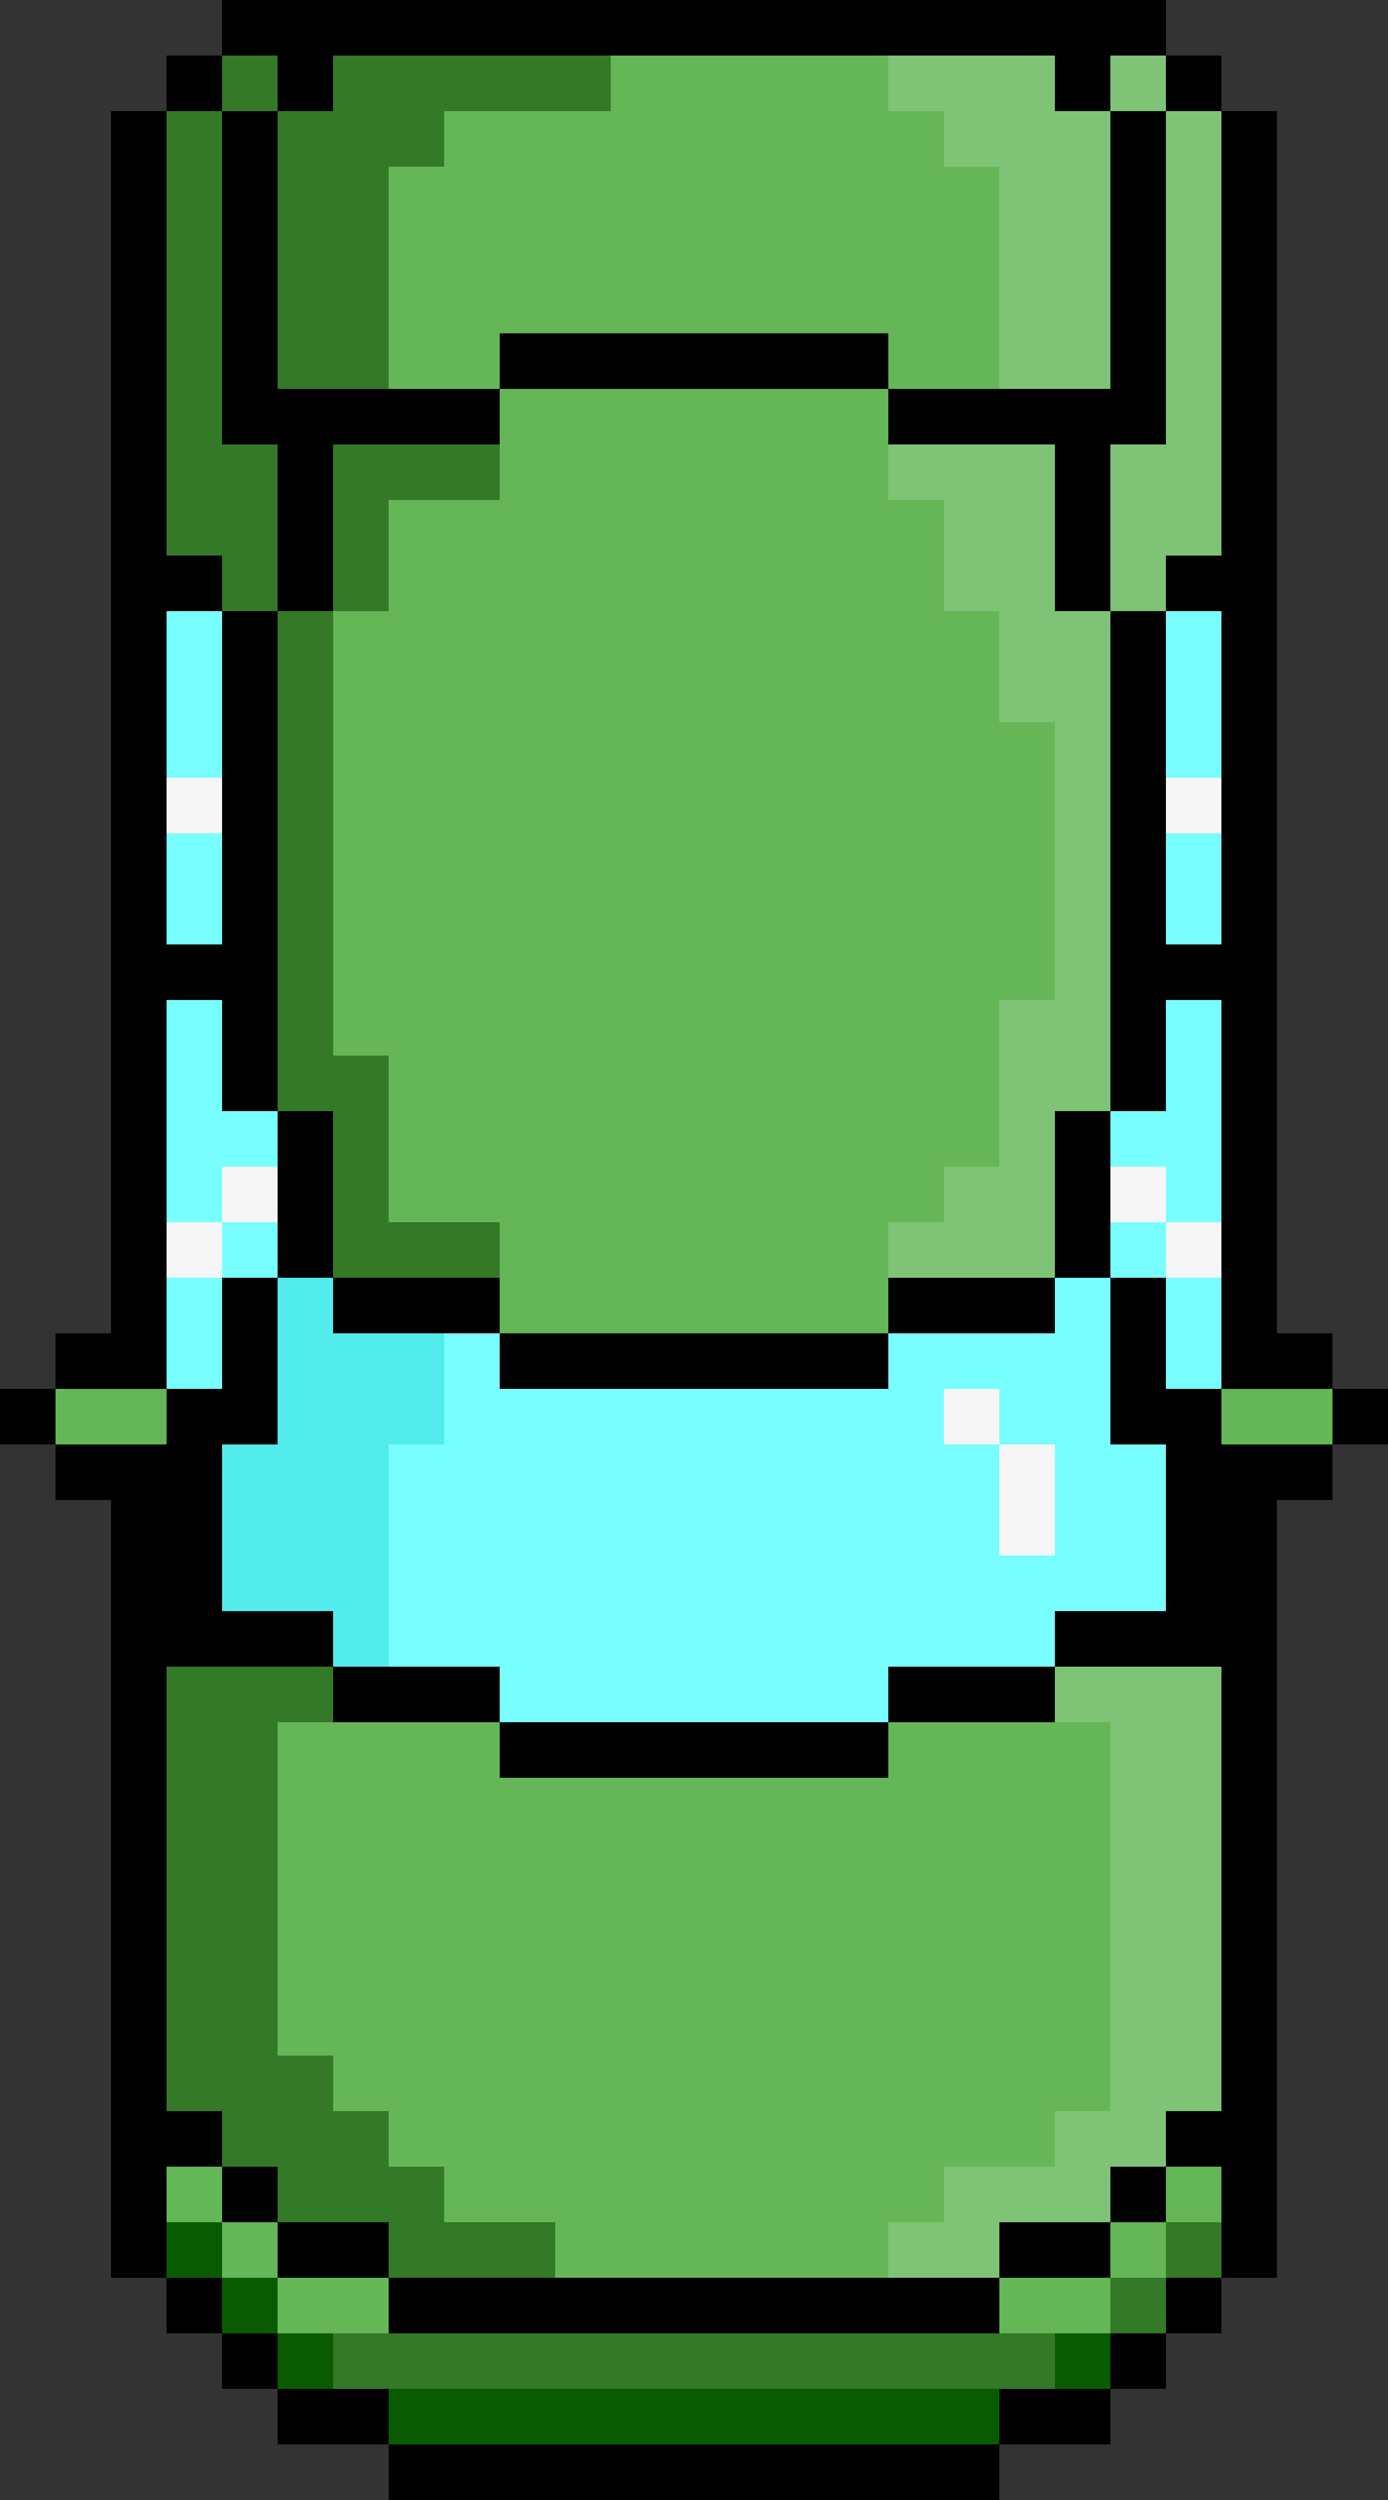 <?xml version="1.0" encoding="UTF-8" standalone="no"?>
<!-- Created with Inkscape (http://www.inkscape.org/) -->

<svg
   xmlns:dc="http://purl.org/dc/elements/1.1/"
   xmlns:cc="http://creativecommons.org/ns#"
   xmlns:rdf="http://www.w3.org/1999/02/22-rdf-syntax-ns#"
   xmlns:svg="http://www.w3.org/2000/svg"
   xmlns="http://www.w3.org/2000/svg"
   version="1.1"
   width="100"
   height="180"
   id="svg2">
  <rect width="100%" height="100%" fill="#333333" stroke="none"/>
  <defs
     id="defs4" />
  <g
     transform="translate(-292.914,-407.17)"
     id="layer1">
    <g
       transform="translate(150.714,29.286)"
       id="g3191">
      <path
         d="m 170.2,555.884 0,-2 -4,0 -4,0 0,-2 0,-2 -2,0 -2,0 0,-2 0,-2 -2,0 -2,0 0,-2 0,-2 -2,0 -2,0 0,-28 0,-28 -2,0 -2,0 0,-2 0,-2 -2,0 -2,0 0,-2 0,-2 2,0 2,0 0,-2 0,-2 2,0 2,0 0,-44 0,-44 2,0 2,0 0,-2 0,-2 2,0 2,0 0,-2 0,-2 34,0 34,0 0,2 0,2 2,0 2,0 0,2 0,2 2,0 2,0 0,44 0,44 2,0 2,0 0,2 0,2 2,0 2,0 0,2 0,2 -2,0 -2,0 0,2 0,2 -2,0 -2,0 0,28 0,28 -2,0 -2,0 0,2 0,2 -2,0 -2,0 0,2 0,2 -2,0 -2,0 0,2 0,2 -4,0 -4,0 0,2 0,2 -22,0 -22,0 0,-2 z"
         id="path3207"
         style="fill:#f6f6f6" />
      <path
         d="m 170.2,555.884 0,-2 -4,0 -4,0 0,-2 0,-2 -2,0 -2,0 0,-2 0,-2 -2,0 -2,0 0,-2 0,-2 -2,0 -2,0 0,-28 0,-28 -2,0 -2,0 0,-2 0,-2 -2,0 -2,0 0,-2 0,-2 2,0 2,0 0,-2 0,-2 2,0 2,0 0,-44 0,-44 2,0 2,0 0,-2 0,-2 2,0 2,0 0,-2 0,-2 34,0 34,0 0,2 0,2 2,0 2,0 0,2 0,2 2,0 2,0 0,44 0,44 2,0 2,0 0,2 0,2 2,0 2,0 0,2 0,2 -2,0 -2,0 0,2 0,2 -2,0 -2,0 0,28 0,28 -2,0 -2,0 0,2 0,2 -2,0 -2,0 0,2 0,2 -2,0 -2,0 0,2 0,2 -4,0 -4,0 0,2 0,2 -22,0 -22,0 0,-2 z m 48,-70 0,-4 -2,0 -2,0 0,-2 0,-2 -2,0 -2,0 0,2 0,2 2,0 2,0 0,4 0,4 2,0 2,0 0,-4 z m -60,-18 0,-2 2,0 2,0 0,-2 0,-2 -2,0 -2,0 0,2 0,2 -2,0 -2,0 0,2 0,2 2,0 2,0 0,-2 z m 72,0 0,-2 -2,0 -2,0 0,-2 0,-2 -2,0 -2,0 0,2 0,2 2,0 2,0 0,2 0,2 2,0 2,0 0,-2 z m -72,-32 0,-2 -2,0 -2,0 0,2 0,2 2,0 2,0 0,-2 z m 72,0 0,-2 -2,0 -2,0 0,2 0,2 2,0 2,0 0,-2 z"
         id="path3205"
         style="fill:#78fefe" />
      <path
         d="m 170.2,555.884 0,-2 -4,0 -4,0 0,-2 0,-2 -2,0 -2,0 0,-2 0,-2 -2,0 -2,0 0,-2 0,-2 -2,0 -2,0 0,-28 0,-28 -2,0 -2,0 0,-2 0,-2 -2,0 -2,0 0,-2 0,-2 2,0 2,0 0,-2 0,-2 2,0 2,0 0,-44 0,-44 2,0 2,0 0,-2 0,-2 2,0 2,0 0,-2 0,-2 34,0 34,0 0,2 0,2 2,0 2,0 0,2 0,2 2,0 2,0 0,44 0,44 2,0 2,0 0,2 0,2 2,0 2,0 0,2 0,2 -2,0 -2,0 0,2 0,2 -2,0 -2,0 0,28 0,28 -2,0 -2,0 0,2 0,2 -2,0 -2,0 0,2 0,2 -2,0 -2,0 0,2 0,2 -4,0 -4,0 0,2 0,2 -22,0 -22,0 0,-2 z m 36,-56 0,-2 6,0 6,0 0,-2 0,-2 4,0 4,0 0,-6 0,-6 -2,0 -2,0 0,-6 0,-6 2,0 2,0 0,4 0,4 2,0 2,0 0,-14 0,-14 -2,0 -2,0 0,4 0,4 -2,0 -2,0 0,6 0,6 -2,0 -2,0 0,2 0,2 -6,0 -6,0 0,2 0,2 -14,0 -14,0 0,-2 0,-2 -2,0 -2,0 0,4 0,4 -2,0 -2,0 0,8 0,8 4,0 4,0 0,2 0,2 14,0 14,0 0,-2 z m -48,-26 0,-4 2,0 2,0 0,-6 0,-6 -2,0 -2,0 0,-4 0,-4 -2,0 -2,0 0,14 0,14 2,0 2,0 0,-4 z m 0,-40 0,-12 -2,0 -2,0 0,12 0,12 2,0 2,0 0,-12 z m 72,0 0,-12 -2,0 -2,0 0,12 0,12 2,0 2,0 0,-12 z"
         id="path3203"
         style="fill:#53ecec" />
      <path
         d="m 170.2,555.884 0,-2 -4,0 -4,0 0,-2 0,-2 -2,0 -2,0 0,-2 0,-2 -2,0 -2,0 0,-2 0,-2 -2,0 -2,0 0,-28 0,-28 -2,0 -2,0 0,-2 0,-2 -2,0 -2,0 0,-2 0,-2 2,0 2,0 0,-2 0,-2 2,0 2,0 0,-44 0,-44 2,0 2,0 0,-2 0,-2 2,0 2,0 0,-2 0,-2 34,0 34,0 0,2 0,2 2,0 2,0 0,2 0,2 2,0 2,0 0,44 0,44 2,0 2,0 0,2 0,2 2,0 2,0 0,2 0,2 -2,0 -2,0 0,2 0,2 -2,0 -2,0 0,28 0,28 -2,0 -2,0 0,2 0,2 -2,0 -2,0 0,2 0,2 -2,0 -2,0 0,2 0,2 -4,0 -4,0 0,2 0,2 -22,0 -22,0 0,-2 z m 36,-56 0,-2 6,0 6,0 0,-2 0,-2 4,0 4,0 0,-6 0,-6 -2,0 -2,0 0,-6 0,-6 2,0 2,0 0,4 0,4 2,0 2,0 0,-14 0,-14 -2,0 -2,0 0,4 0,4 -2,0 -2,0 0,6 0,6 -2,0 -2,0 0,2 0,2 -6,0 -6,0 0,2 0,2 -14,0 -14,0 0,-2 0,-2 -6,0 -6,0 0,-2 0,-2 -2,0 -2,0 0,-6 0,-6 -2,0 -2,0 0,-4 0,-4 -2,0 -2,0 0,14 0,14 2,0 2,0 0,-4 0,-4 2,0 2,0 0,6 0,6 -2,0 -2,0 0,6 0,6 4,0 4,0 0,2 0,2 6,0 6,0 0,2 0,2 14,0 14,0 0,-2 z m -48,-66 0,-12 -2,0 -2,0 0,12 0,12 2,0 2,0 0,-12 z m 72,0 0,-12 -2,0 -2,0 0,12 0,12 2,0 2,0 0,-12 z"
         id="path3201"
         style="fill:#7fc476" />
      <path
         d="m 170.2,555.884 0,-2 -4,0 -4,0 0,-2 0,-2 -2,0 -2,0 0,-2 0,-2 -2,0 -2,0 0,-2 0,-2 -2,0 -2,0 0,-28 0,-28 -2,0 -2,0 0,-2 0,-2 -2,0 -2,0 0,-2 0,-2 2,0 2,0 0,-2 0,-2 2,0 2,0 0,-44 0,-44 2,0 2,0 0,-2 0,-2 2,0 2,0 0,-2 0,-2 34,0 34,0 0,2 0,2 2,0 2,0 0,2 0,2 2,0 2,0 0,44 0,44 2,0 2,0 0,2 0,2 2,0 2,0 0,2 0,2 -2,0 -2,0 0,2 0,2 -2,0 -2,0 0,28 0,28 -2,0 -2,0 0,2 0,2 -2,0 -2,0 0,2 0,2 -2,0 -2,0 0,2 0,2 -4,0 -4,0 0,2 0,2 -22,0 -22,0 0,-2 z m 44,-16 0,-2 4,0 4,0 0,-2 0,-2 2,0 2,0 0,-2 0,-2 2,0 2,0 0,-16 0,-16 -6,0 -6,0 0,-2 0,-2 4,0 4,0 0,-6 0,-6 -2,0 -2,0 0,-6 0,-6 2,0 2,0 0,4 0,4 2,0 2,0 0,-14 0,-14 -2,0 -2,0 0,4 0,4 -2,0 -2,0 0,-18 0,-18 2,0 2,0 0,12 0,12 2,0 2,0 0,-12 0,-12 -2,0 -2,0 0,-2 0,-2 2,0 2,0 0,-16 0,-16 -2,0 -2,0 0,-2 0,-2 -2,0 -2,0 0,2 0,2 -2,0 -2,0 0,-2 0,-2 -6,0 -6,0 0,2 0,2 2,0 2,0 0,2 0,2 2,0 2,0 0,8 0,8 4,0 4,0 0,-10 0,-10 2,0 2,0 0,12 0,12 -2,0 -2,0 0,6 0,6 -2,0 -2,0 0,-6 0,-6 -6,0 -6,0 0,2 0,2 2,0 2,0 0,4 0,4 2,0 2,0 0,4 0,4 2,0 2,0 0,10 0,10 -2,0 -2,0 0,6 0,6 -2,0 -2,0 0,2 0,2 -2,0 -2,0 0,2 0,2 6,0 6,0 0,2 0,2 -6,0 -6,0 0,2 0,2 -14,0 -14,0 0,-2 0,-2 -6,0 -6,0 0,-2 0,-2 -2,0 -2,0 0,-6 0,-6 -2,0 -2,0 0,-4 0,-4 -2,0 -2,0 0,14 0,14 2,0 2,0 0,-4 0,-4 2,0 2,0 0,6 0,6 -2,0 -2,0 0,6 0,6 4,0 4,0 0,2 0,2 6,0 6,0 0,2 0,2 14,0 14,0 0,-2 0,-2 6,0 6,0 0,2 0,2 2,0 2,0 0,14 0,14 -2,0 -2,0 0,2 0,2 -4,0 -4,0 0,2 0,2 -2,0 -2,0 0,2 0,2 4,0 4,0 0,-2 z m 4,-76 0,-6 2,0 2,0 0,6 0,6 -2,0 -2,0 0,-6 z m -60,-30 0,-12 -2,0 -2,0 0,12 0,12 2,0 2,0 0,-12 z"
         id="path3199"
         style="fill:#65b657" />
      <path
         d="m 170.2,555.884 0,-2 -4,0 -4,0 0,-2 0,-2 -2,0 -2,0 0,-2 0,-2 -2,0 -2,0 0,-2 0,-2 -2,0 -2,0 0,-28 0,-28 -2,0 -2,0 0,-2 0,-2 -2,0 -2,0 0,-2 0,-2 2,0 2,0 0,-2 0,-2 2,0 2,0 0,-44 0,-44 2,0 2,0 0,-2 0,-2 2,0 2,0 0,-2 0,-2 34,0 34,0 0,2 0,2 2,0 2,0 0,2 0,2 2,0 2,0 0,44 0,44 2,0 2,0 0,2 0,2 2,0 2,0 0,2 0,2 -2,0 -2,0 0,2 0,2 -2,0 -2,0 0,28 0,28 -2,0 -2,0 0,2 0,2 -2,0 -2,0 0,2 0,2 -2,0 -2,0 0,2 0,2 -4,0 -4,0 0,2 0,2 -22,0 -22,0 0,-2 z m 0,-12 0,-2 -4,0 -4,0 0,-2 0,-2 -2,0 -2,0 0,-2 0,-2 -2,0 -2,0 0,2 0,2 2,0 2,0 0,2 0,2 2,0 2,0 0,2 0,2 4,0 4,0 0,-2 z m 52,0 0,-2 2,0 2,0 0,-2 0,-2 2,0 2,0 0,-2 0,-2 -2,0 -2,0 0,-2 0,-2 2,0 2,0 0,-16 0,-16 -6,0 -6,0 0,-2 0,-2 4,0 4,0 0,-6 0,-6 -2,0 -2,0 0,-6 0,-6 2,0 2,0 0,4 0,4 2,0 2,0 0,2 0,2 4,0 4,0 0,-2 0,-2 -4,0 -4,0 0,-14 0,-14 -2,0 -2,0 0,4 0,4 -2,0 -2,0 0,-18 0,-18 2,0 2,0 0,12 0,12 2,0 2,0 0,-12 0,-12 -2,0 -2,0 0,-2 0,-2 2,0 2,0 0,-16 0,-16 -2,0 -2,0 0,-2 0,-2 -2,0 -2,0 0,2 0,2 -2,0 -2,0 0,-2 0,-2 -16,0 -16,0 0,2 0,2 -6,0 -6,0 0,2 0,2 -2,0 -2,0 0,8 0,8 4,0 4,0 0,4 0,4 -4,0 -4,0 0,4 0,4 -2,0 -2,0 0,16 0,16 2,0 2,0 0,6 0,6 4,0 4,0 0,4 0,4 -6,0 -6,0 0,-2 0,-2 -2,0 -2,0 0,-6 0,-6 -2,0 -2,0 0,-4 0,-4 -2,0 -2,0 0,14 0,14 -4,0 -4,0 0,2 0,2 4,0 4,0 0,-2 0,-2 2,0 2,0 0,-4 0,-4 2,0 2,0 0,6 0,6 -2,0 -2,0 0,6 0,6 4,0 4,0 0,2 0,2 6,0 6,0 0,2 0,2 -8,0 -8,0 0,12 0,12 2,0 2,0 0,2 0,2 2,0 2,0 0,2 0,2 2,0 2,0 0,2 0,2 4,0 4,0 0,2 0,2 16,0 16,0 0,2 0,2 4,0 4,0 0,-2 z m -8,-4 0,-2 4,0 4,0 0,-2 0,-2 2,0 2,0 0,2 0,2 -2,0 -2,0 0,2 0,2 -4,0 -4,0 0,-2 z m -36,-36 0,-2 14,0 14,0 0,-2 0,-2 6,0 6,0 0,2 0,2 -6,0 -6,0 0,2 0,2 -14,0 -14,0 0,-2 z m 0,-28 0,-2 14,0 14,0 0,-2 0,-2 6,0 6,0 0,-6 0,-6 2,0 2,0 0,6 0,6 -2,0 -2,0 0,2 0,2 -6,0 -6,0 0,2 0,2 -14,0 -14,0 0,-2 z m 40,-60 0,-6 -6,0 -6,0 0,-2 0,-2 -14,0 -14,0 0,-2 0,-2 14,0 14,0 0,2 0,2 8,0 8,0 0,-10 0,-10 2,0 2,0 0,12 0,12 -2,0 -2,0 0,6 0,6 -2,0 -2,0 0,-6 z m -60,18 0,-12 -2,0 -2,0 0,12 0,12 2,0 2,0 0,-12 z"
         id="path3197"
         style="fill:#337927" />
      <path
         d="m 170.2,555.884 0,-2 -4,0 -4,0 0,-2 0,-2 -2,0 -2,0 0,-2 0,-2 -2,0 -2,0 0,-2 0,-2 -2,0 -2,0 0,-28 0,-28 -2,0 -2,0 0,-2 0,-2 -2,0 -2,0 0,-2 0,-2 2,0 2,0 0,-2 0,-2 2,0 2,0 0,-44 0,-44 2,0 2,0 0,-2 0,-2 2,0 2,0 0,-2 0,-2 34,0 34,0 0,2 0,2 2,0 2,0 0,2 0,2 2,0 2,0 0,44 0,44 2,0 2,0 0,2 0,2 2,0 2,0 0,2 0,2 -2,0 -2,0 0,2 0,2 -2,0 -2,0 0,28 0,28 -2,0 -2,0 0,2 0,2 -2,0 -2,0 0,2 0,2 -2,0 -2,0 0,2 0,2 -4,0 -4,0 0,2 0,2 -22,0 -22,0 0,-2 z m 48,-8 0,-2 4,0 4,0 0,-2 0,-2 2,0 2,0 0,-4 0,-4 -2,0 -2,0 0,-2 0,-2 2,0 2,0 0,-16 0,-16 -6,0 -6,0 0,-2 0,-2 4,0 4,0 0,-6 0,-6 -2,0 -2,0 0,-6 0,-6 2,0 2,0 0,4 0,4 2,0 2,0 0,2 0,2 4,0 4,0 0,-2 0,-2 -4,0 -4,0 0,-14 0,-14 -2,0 -2,0 0,4 0,4 -2,0 -2,0 0,-18 0,-18 2,0 2,0 0,12 0,12 2,0 2,0 0,-12 0,-12 -2,0 -2,0 0,-2 0,-2 2,0 2,0 0,-16 0,-16 -2,0 -2,0 0,-2 0,-2 -2,0 -2,0 0,2 0,2 -2,0 -2,0 0,-2 0,-2 -26,0 -26,0 0,2 0,2 -2,0 -2,0 0,-2 0,-2 -2,0 -2,0 0,2 0,2 -2,0 -2,0 0,16 0,16 2,0 2,0 0,2 0,2 -2,0 -2,0 0,12 0,12 2,0 2,0 0,-12 0,-12 2,0 2,0 0,18 0,18 -2,0 -2,0 0,-4 0,-4 -2,0 -2,0 0,14 0,14 -4,0 -4,0 0,2 0,2 4,0 4,0 0,-2 0,-2 2,0 2,0 0,-4 0,-4 2,0 2,0 0,6 0,6 -2,0 -2,0 0,6 0,6 4,0 4,0 0,2 0,2 -6,0 -6,0 0,16 0,16 2,0 2,0 0,2 0,2 -2,0 -2,0 0,2 0,2 2,0 2,0 0,2 0,2 2,0 2,0 0,2 0,2 2,0 2,0 0,2 0,2 26,0 26,0 0,-2 z m -48,-4 0,-2 -4,0 -4,0 0,-2 0,-2 -2,0 -2,0 0,-2 0,-2 2,0 2,0 0,2 0,2 4,0 4,0 0,2 0,2 22,0 22,0 0,-2 0,-2 4,0 4,0 0,-2 0,-2 2,0 2,0 0,2 0,2 -2,0 -2,0 0,2 0,2 -4,0 -4,0 0,2 0,2 -22,0 -22,0 0,-2 z m 8,-40 0,-2 -6,0 -6,0 0,-2 0,-2 6,0 6,0 0,2 0,2 14,0 14,0 0,-2 0,-2 6,0 6,0 0,2 0,2 -6,0 -6,0 0,2 0,2 -14,0 -14,0 0,-2 z m 0,-28 0,-2 -6,0 -6,0 0,-2 0,-2 -2,0 -2,0 0,-6 0,-6 2,0 2,0 0,6 0,6 6,0 6,0 0,2 0,2 14,0 14,0 0,-2 0,-2 6,0 6,0 0,-6 0,-6 2,0 2,0 0,6 0,6 -2,0 -2,0 0,2 0,2 -6,0 -6,0 0,2 0,2 -14,0 -14,0 0,-2 z m -16,-60 0,-6 -2,0 -2,0 0,-12 0,-12 2,0 2,0 0,10 0,10 8,0 8,0 0,-2 0,-2 14,0 14,0 0,2 0,2 8,0 8,0 0,-10 0,-10 2,0 2,0 0,12 0,12 -2,0 -2,0 0,6 0,6 -2,0 -2,0 0,-6 0,-6 -6,0 -6,0 0,-2 0,-2 -14,0 -14,0 0,2 0,2 -6,0 -6,0 0,6 0,6 -2,0 -2,0 0,-6 z"
         id="path3195"
         style="fill:#0a5b00" />
      <path
         d="m 170.2,555.884 0,-2 -4,0 -4,0 0,-2 0,-2 -2,0 -2,0 0,-2 0,-2 -2,0 -2,0 0,-2 0,-2 -2,0 -2,0 0,-28 0,-28 -2,0 -2,0 0,-2 0,-2 -2,0 -2,0 0,-2 0,-2 2,0 2,0 0,-2 0,-2 2,0 2,0 0,-44 0,-44 2,0 2,0 0,-2 0,-2 2,0 2,0 0,-2 0,-2 34,0 34,0 0,2 0,2 2,0 2,0 0,2 0,2 2,0 2,0 0,44 0,44 2,0 2,0 0,2 0,2 2,0 2,0 0,2 0,2 -2,0 -2,0 0,2 0,2 -2,0 -2,0 0,28 0,28 -2,0 -2,0 0,2 0,2 -2,0 -2,0 0,2 0,2 -2,0 -2,0 0,2 0,2 -4,0 -4,0 0,2 0,2 -22,0 -22,0 0,-2 z m 44,-4 0,-2 4,0 4,0 0,-2 0,-2 2,0 2,0 0,-2 0,-2 2,0 2,0 0,-4 0,-4 -2,0 -2,0 0,-2 0,-2 2,0 2,0 0,-16 0,-16 -6,0 -6,0 0,-2 0,-2 4,0 4,0 0,-6 0,-6 -2,0 -2,0 0,-6 0,-6 2,0 2,0 0,4 0,4 2,0 2,0 0,2 0,2 4,0 4,0 0,-2 0,-2 -4,0 -4,0 0,-14 0,-14 -2,0 -2,0 0,4 0,4 -2,0 -2,0 0,-18 0,-18 2,0 2,0 0,12 0,12 2,0 2,0 0,-12 0,-12 -2,0 -2,0 0,-2 0,-2 2,0 2,0 0,-16 0,-16 -2,0 -2,0 0,-2 0,-2 -2,0 -2,0 0,2 0,2 -2,0 -2,0 0,-2 0,-2 -26,0 -26,0 0,2 0,2 -2,0 -2,0 0,-2 0,-2 -2,0 -2,0 0,2 0,2 -2,0 -2,0 0,16 0,16 2,0 2,0 0,2 0,2 -2,0 -2,0 0,12 0,12 2,0 2,0 0,-12 0,-12 2,0 2,0 0,18 0,18 -2,0 -2,0 0,-4 0,-4 -2,0 -2,0 0,14 0,14 -4,0 -4,0 0,2 0,2 4,0 4,0 0,-2 0,-2 2,0 2,0 0,-4 0,-4 2,0 2,0 0,6 0,6 -2,0 -2,0 0,6 0,6 4,0 4,0 0,2 0,2 -6,0 -6,0 0,16 0,16 2,0 2,0 0,2 0,2 -2,0 -2,0 0,4 0,4 2,0 2,0 0,2 0,2 2,0 2,0 0,2 0,2 4,0 4,0 0,2 0,2 22,0 22,0 0,-2 z m -44,-8 0,-2 -4,0 -4,0 0,-2 0,-2 -2,0 -2,0 0,-2 0,-2 2,0 2,0 0,2 0,2 4,0 4,0 0,2 0,2 22,0 22,0 0,-2 0,-2 4,0 4,0 0,-2 0,-2 2,0 2,0 0,2 0,2 -2,0 -2,0 0,2 0,2 -4,0 -4,0 0,2 0,2 -22,0 -22,0 0,-2 z m 8,-40 0,-2 -6,0 -6,0 0,-2 0,-2 6,0 6,0 0,2 0,2 14,0 14,0 0,-2 0,-2 6,0 6,0 0,2 0,2 -6,0 -6,0 0,2 0,2 -14,0 -14,0 0,-2 z m 0,-28 0,-2 -6,0 -6,0 0,-2 0,-2 -2,0 -2,0 0,-6 0,-6 2,0 2,0 0,6 0,6 6,0 6,0 0,2 0,2 14,0 14,0 0,-2 0,-2 6,0 6,0 0,-6 0,-6 2,0 2,0 0,6 0,6 -2,0 -2,0 0,2 0,2 -6,0 -6,0 0,2 0,2 -14,0 -14,0 0,-2 z m -16,-60 0,-6 -2,0 -2,0 0,-12 0,-12 2,0 2,0 0,10 0,10 8,0 8,0 0,-2 0,-2 14,0 14,0 0,2 0,2 8,0 8,0 0,-10 0,-10 2,0 2,0 0,12 0,12 -2,0 -2,0 0,6 0,6 -2,0 -2,0 0,-6 0,-6 -6,0 -6,0 0,-2 0,-2 -14,0 -14,0 0,2 0,2 -6,0 -6,0 0,6 0,6 -2,0 -2,0 0,-6 z"
         id="path3193"
         style="fill:#000000" />
    </g>
  </g>
</svg>
